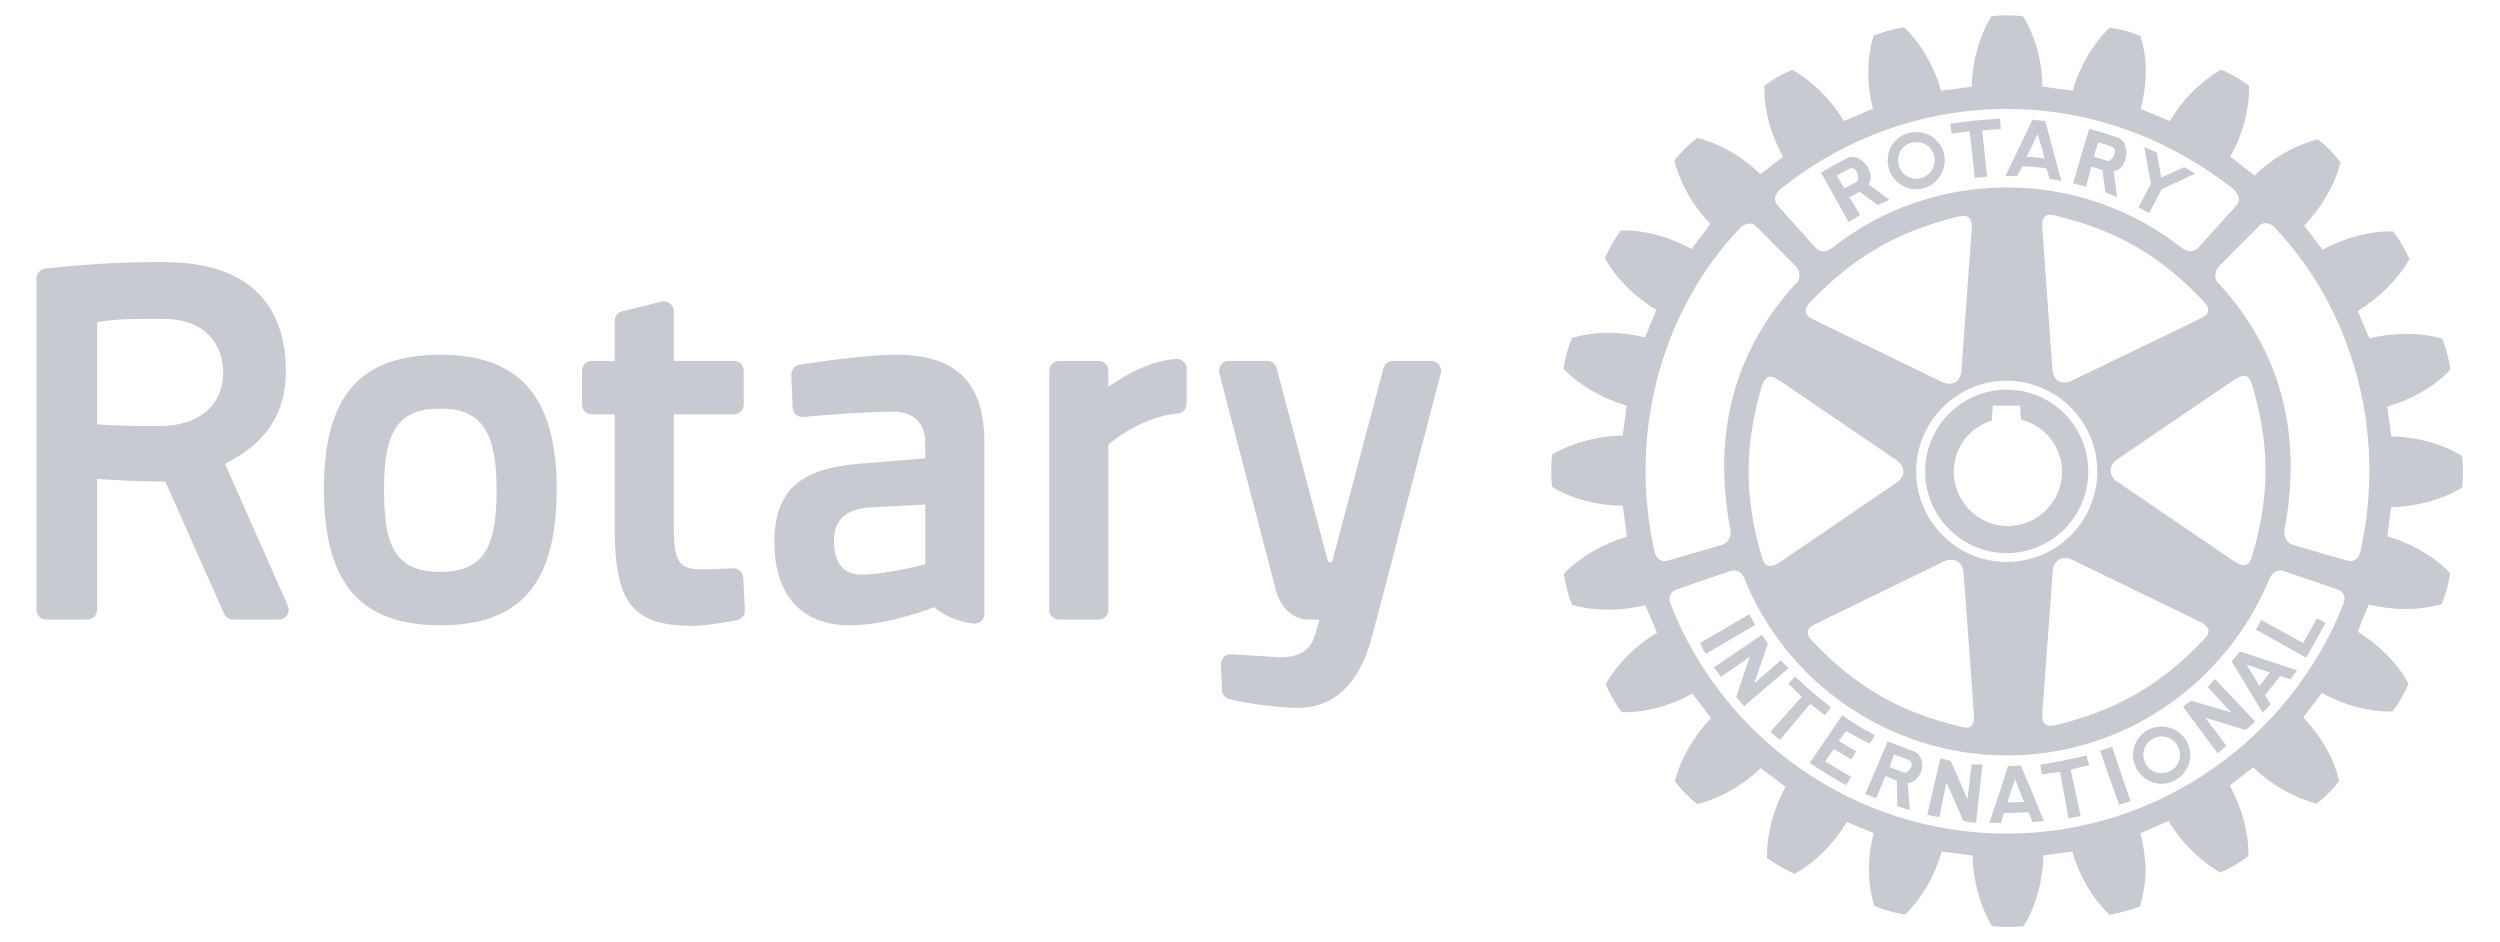 <svg viewBox="0 0 392.259 147.825" xmlns="http://www.w3.org/2000/svg" xmlns:xlink="http://www.w3.org/1999/xlink"><clipPath id="a"><path d="m0 110.869h294.194v-110.869h-294.194z"/></clipPath><g clip-path="url(#a)" transform="matrix(1.333 0 0 -1.333 0 147.825)"><path d="m0 0c-3.072-.184-6.098-1.94-7.982-3.276v1.892c0 .641-.518 1.151-1.16 1.151h-4.644c-.641 0-1.158-.51-1.158-1.151v-28.14c0-.641.517-1.156 1.158-1.156h4.644c.642 0 1.16.515 1.16 1.156v19.449c1.048.873 4.292 3.308 8.158 3.648.594.053 1.054.552 1.054 1.152v4.123c0 .321-.127.622-.366.837-.229.224-.548.345-.864.315m-36.249-17.492c-2.731-.258-4.03-1.506-4.03-3.91 0-1.478.409-3.974 3.116-3.974 3.214 0 7.581 1.214 7.627 1.227v7.014zm13.671 7.684v-20.19c0-.337-.148-.656-.396-.874-.258-.22-.594-.319-.921-.273-2.362.333-3.487 1.072-4.605 1.929-.047-.019-5.275-2.13-9.944-2.13-5.624 0-8.851 3.551-8.851 9.754 0 6.06 2.952 8.74 10.195 9.28l7.564.609v1.835c0 2.323-1.38 3.66-3.785 3.66-3.312 0-8.04-.389-10.562-.615-.314-.034-.634.068-.873.279-.233.204-.379.506-.39.82l-.151 3.86c-.024.589.396 1.1.972 1.187 2.253.359 7.866 1.177 11.371 1.177 7.081 0 10.376-3.278 10.376-10.308m-96.613 14.518h-2.545c-2.841 0-4.459-.212-5.279-.378v-12.028c1.358-.095 3.97-.234 7.486-.195 4.536.046 7.35 2.456 7.35 6.279 0 3.055-1.842 6.322-7.012 6.322m14.634-33.768c.155-.355.12-.766-.088-1.097-.216-.33-.579-.525-.972-.525h-5.398c-.454 0-.874.271-1.053.688l-6.913 15.553c-3.439.024-6.423.207-8.034.32v-15.405c0-.641-.514-1.156-1.153-1.156h-4.827c-.642 0-1.159.515-1.159 1.156v39.013c0 .59.442 1.084 1.03 1.149 6.193.7 11.146.772 12.984.772.634 0 .972-.004.972-.004 11.879 0 14.377-7.016 14.377-12.894 0-4.909-2.346-8.457-7.167-10.848zm135.497 28.378c-.213.284-.551.447-.913.447h-4.512c-.524 0-.977-.351-1.118-.856l-6.051-22.816h-.463l-6.057 22.816c-.135.505-.593.856-1.119.856h-4.505c-.361 0-.698-.163-.92-.447-.216-.285-.292-.651-.204-.995l6.665-25.586c.331-1.27 1.504-3.419 3.827-3.419h1.292c-.111-.427-.232-.885-.361-1.278l-.059-.194c-.361-1.179-.904-2.964-4.195-2.964l-5.766.355c-.326.025-.645-.092-.873-.325-.238-.235-.369-.553-.352-.88l.141-3.02c.023-.509.381-.941.881-1.066 1.7-.42 4.943-.91 7.611-1.013.127-.008.243-.008.366-.008 4.349 0 7.299 2.815 8.785 8.354 1.73 6.486 3.89 14.832 5.466 20.926.715 2.744 1.329 5.109 1.772 6.792l.868 3.32c.092.35.011.716-.206 1.001m-110.934-14.624c0 6.811-1.851 9.458-6.591 9.458-4.913 0-6.654-2.473-6.654-9.458 0-6.332 1.058-9.758 6.654-9.758 5.509 0 6.591 3.577 6.591 9.758m7.075 0c0-11.092-4.216-16.042-13.666-16.042-9.496 0-13.732 4.95-13.732 16.042 0 10.93 4.236 15.804 13.732 15.804 9.322 0 13.666-5.017 13.666-15.804m21.956-10.432.199-3.826c.028-.572-.373-1.085-.938-1.192-1.618-.299-3.843-.662-5.236-.662-7.015 0-9.152 2.685-9.152 11.473v13.427h-2.689c-.641 0-1.159.52-1.159 1.16v3.972c0 .641.518 1.151 1.159 1.151h2.689v4.723c0 .537.361 1.001.877 1.126l4.648 1.132c.344.082.706.006.986-.212.278-.223.447-.554.447-.909v-5.86h7.078c.644 0 1.155-.51 1.155-1.151v-3.972c0-.64-.511-1.16-1.155-1.16h-7.078v-12.448c0-4.308.152-5.8 3.172-5.8 1.114 0 2.855.08 3.792.125.623.014 1.178-.455 1.205-1.097" fill="#c7cbd1" transform="translate(138.445 68.644)"/><path d="m0 0 .186-.318.684-1.182 1.42.746c.132.066.208.231.233.436.027.641-.436 1.509-1.108 1.105-.524-.275-.843-.464-1.415-.787m-1.481-.318-.375.673c.984.624 2.042 1.166 3.063 1.712 1.2.662 2.895-.944 2.776-2.385-.023-.254-.093-.484-.245-.717l2.456-1.787c-.462-.218-.812-.403-1.365-.642l-2.15 1.572-1.187-.635 1.264-2.09c-.489-.312-.787-.506-1.358-.838zm32.469-67.36 2.237-6.387c.435.151.902.283 1.343.477l-2.171 6.358c-.594-.203-.869-.284-1.409-.448m-8.944-6.028-.524 1.292-.53 1.398-.46-1.398-.454-1.377zm.884 1.292 1.464-3.549c-.478-.02-.924-.069-1.353-.118l-.451 1.146-2.925-.081-.335-1.198c-.468.04-.905.054-1.368.054l1.261 3.746.899 2.843.043.09 1.492.066.076-.179zm7.345 74.656 1.512-.488c.414-.119.96.529.96 1.094 0 .269-.094.507-.453.586-.56.217-.942.313-1.552.467l-.312-1.053zm-.927-3.531c-.542.158-.943.224-1.539.394l1.098 3.743.803 2.668c1.157-.288 2.257-.662 3.357-1.021.623-.192.957-.897 1.021-1.647.041-1.019-.465-2.128-1.495-2.359l.4-3.016c-.483.2-.84.35-1.375.559l-.35 2.637-1.291.396zm-20.554-67.915c-.041.189-.118.342-.35.448l-1.694.624-.382-1.072-.137-.39-.01-.025 1.544-.578c.423-.188.832.189.979.603.05.113.093.254.05.39m1.269 0v-.367c-.104-.902-.715-1.817-1.706-1.932l.23-3.148c-.461.106-.98.258-1.47.467l-.053 2.961-1.33.569-1.079-2.614c-.436.145-.871.284-1.298.493l1.367 3.181.163.39 1.112 2.624 3.029-1.168c.674-.242.984-.841 1.035-1.456m19.325.956c-1.966-.431-3.48-.79-5.432-1.092l.181-1.133c.722.115 1.381.2 2.144.296l.984-5.456 1.447.273-1.174 5.441c.744.185 1.431.373 2.172.545zm7.389 63.839 1.461 2.814 3.944 1.833c-.415.297-.863.505-1.28.78l-2.716-1.238-.502 2.949c-.566.269-.907.388-1.497.626l.789-4.289-1.463-2.78zm14.789-1.722c-.622.762-1.654.649-1.951.118l-4.59-4.612c-.673-.7-.607-1.724.089-2.222 6.929-7.67 9.824-17.218 7.552-29.04-.051-.774.437-1.398 1.042-1.572l6.347-1.841c.845-.239 1.386.275 1.567.998 3.265 14.555-1.207 28.864-10.056 38.171m7.342-42.56-6.352 2.169c-.333.123-1.199.123-1.653-.994-5.131-12.302-17.072-20.723-30.9-20.723-13.846 0-26.009 8.614-30.919 20.915-.365.925-1.257.925-1.595.802l-6.317-2.169c-.686-.247-1.098-.855-.738-1.733 6.205-15.836 21.636-27.015 39.569-27.015 17.926 0 33.427 11.256 39.654 27.082.322.828-.068 1.419-.749 1.666m-78.772 3.391 6.337 1.841c.593.174 1.082.798 1.035 1.572-2.275 11.802.615 21.37 7.534 29.04.7.498.774 1.522.105 2.222l-4.606 4.631c-.448.512-1.261.512-1.96-.2-8.829-9.292-13.286-23.553-10.016-38.133.181-.698.733-1.212 1.571-.973m63.569 29.505c.018.283-.156.64-.551 1.029-5.073 5.366-10.283 8.368-17.429 10.067-.401.104-.866.198-1.176-.076-.32-.256-.412-.75-.347-1.491l1.177-16.533c.038-.625.321-1.121.738-1.374.458-.26 1.007-.211 1.576.063l14.889 7.185c.477.232 1.021.484 1.123.994 0 .031.018.072 0 .136m3.01-29.549c.442-.287.956-.634 1.421-.473.316.096.588.443.764 1.067 2.084 7.066 2.084 13.103 0 20.086-.129.438-.333.891-.699 1.055-.372.133-.838-.021-1.507-.474l-13.655-9.284c-.529-.355-.798-.84-.798-1.34 0-.499.269-.983.798-1.333zm-22.206-19.214c.251-.199.665-.257 1.3-.098 7.103 1.705 12.313 4.715 17.39 10.043.302.351.635.712.536 1.112-.093.384-.42.731-1.112 1.058l-14.893 7.227c-.565.266-1.114.266-1.568.028-.437-.275-.704-.744-.745-1.397l-1.204-16.485c-.011-.541-.076-1.156.296-1.488m-4.506 19.095c5.879 0 10.66 4.772 10.66 10.652 0 5.879-4.781 10.658-10.66 10.68-5.878 0-10.655-4.801-10.655-10.68 0-5.88 4.777-10.652 10.655-10.652m-23.423-8.314c0-.282.192-.634.551-1.008 5.121-5.386 10.306-8.383 17.427-10.055.456-.137.902-.205 1.218.042.322.24.414.734.36 1.514 0 .024-1.211 16.53-1.211 16.53-.052.626-.288 1.103-.726 1.354-.445.261-.997.261-1.591-.009l-14.854-7.231c-.517-.241-1.08-.514-1.157-1 0-.031-.017-.095-.017-.137m-.215 37.719c.062-.498.628-.752 1.123-.984l14.869-7.224c.592-.283 1.141-.283 1.589-.049.419.274.691.75.729 1.383l1.201 16.494c.065.798-.047 1.264-.335 1.509-.313.271-.778.194-1.226.112-7.127-1.714-12.321-4.725-17.439-10.064-.414-.468-.606-.86-.511-1.177m-2.986-8.134c-.486.314-1.004.673-1.427.485-.345-.104-.596-.466-.777-1.053-2.067-7.091-2.067-13.105 0-20.106.14-.455.297-.909.712-1.024.339-.141.839 0 1.492.45l13.644 9.296c.507.341.815.824.815 1.311 0 .528-.308.992-.815 1.349zm-.299 20.648 4.408-4.91c.616-.662 1.293-.581 2.184.116 5.57 4.368 12.716 6.953 20.331 6.953 7.621 0 14.772-2.575 20.395-6.953.88-.65 1.538-.778 2.184-.116l4.41 4.91c.499.542.499 1.291-.458 2.091-7.393 5.756-16.517 9.308-26.55 9.308-9.972 0-19.228-3.552-26.489-9.334-.95-.774-.908-1.523-.415-2.065m80.622-31.307c0-.625-.028-1.254-.098-1.755l-.018-.135-.144-.075c-2.282-1.358-5.23-2.131-8.187-2.212-.07-.375-.391-3.045-.446-3.421 2.757-.795 5.429-2.301 7.293-4.227l.076-.12v-.122c-.146-1.051-.519-2.461-.931-3.377l-.048-.143-.134-.022c-2.585-.745-5.63-.716-8.448-.019-.134-.35-1.176-2.832-1.282-3.192 2.47-1.561 4.653-3.706 5.881-5.996l.065-.128-.04-.134c-.386-.911-1.107-2.23-1.753-3.022l-.069-.119h-.164c-2.638-.031-5.585.752-8.157 2.184-.234-.307-1.951-2.576-2.184-2.882 2.026-2.087 3.563-4.733 4.186-7.343l.04-.136-.075-.095c-.588-.799-1.671-1.857-2.456-2.491l-.092-.081-.195.038c-2.538.677-5.221 2.214-7.306 4.229-.31-.233-2.438-1.896-2.755-2.133 1.363-2.496 2.191-5.368 2.191-7.963v-.361l-.158-.09c-.785-.632-2.091-1.388-3.022-1.769l-.093-.039-.154.05c-2.286 1.331-4.475 3.501-5.972 5.989-.361-.16-2.952-1.268-3.306-1.423.354-1.386.564-2.836.604-4.269 0-1.447-.25-2.893-.604-4.2l-.019-.13-.139-.076c-.866-.361-2.329-.723-3.348-.901l-.156-.022-.088.11c-1.968 1.872-3.475 4.534-4.267 7.316-.35-.026-3.035-.39-3.413-.469-.047-2.917-.847-5.876-2.236-8.168l-.075-.12-.158-.02c-.932-.142-2.425-.142-3.442 0l-.125.02-.089.12c-1.344 2.292-2.149 5.251-2.213 8.168-.401.039-3.229.443-3.622.469-.773-2.764-2.294-5.412-4.209-7.307l-.103-.097-.158.024c-1.05.154-2.429.558-3.353.941l-.112.055-.046.118c-.391 1.303-.592 2.764-.592 4.211 0 1.419.201 2.841.562 4.227-.361.155-2.807 1.146-3.16 1.305-1.514-2.53-3.698-4.728-6.004-6.01l-.121-.069-.148.039c-.955.427-2.212 1.149-3.026 1.759l-.1.1v.274c0 2.627.8 5.52 2.171 8.05-.303.235-2.585 1.969-2.898 2.204-2.091-2.015-4.752-3.534-7.324-4.192l-.133-.041-.14.091c-.787.635-1.799 1.657-2.435 2.46l-.086.139.038.135c.684 2.594 2.224 5.241 4.226 7.299-.228.31-1.956 2.549-2.2 2.884-2.544-1.426-5.519-2.251-8.157-2.183h-.141l-.091.091c-.617.816-1.355 2.12-1.752 3.045l-.06.138.06.123c1.328 2.326 3.499 4.472 5.978 5.959-.161.381-1.218 2.88-1.396 3.233-2.818-.702-5.881-.723-8.459 0l-.125.039-.076.116c-.347.869-.73 2.332-.888 3.362l-.028.16.093.122c1.875 1.911 4.51 3.424 7.331 4.259-.032.394-.446 3.236-.488 3.629-2.942.039-5.902.799-8.204 2.166l-.115.076-.011.16c-.065.477-.082 1.101-.082 1.734 0 .617.017 1.223.082 1.739l.011.158.115.064c2.302 1.357 5.262 2.142 8.204 2.187.062.388.411 3.15.456 3.523-2.789.799-5.45 2.326-7.34 4.231l-.079.093.027.147c.121 1.063.523 2.482.916 3.363l.045.128.138.04c2.545.75 5.624.729 8.454.035.157.344 1.189 2.835 1.345 3.21-2.498 1.511-4.692 3.661-5.996 5.983l-.065.148.065.139c.409.931 1.147 2.193 1.726 2.985l.095.119h.159c2.671.04 5.616-.777 8.157-2.185.238.285 1.97 2.629 2.207 2.941-2.017 2.1-3.543 4.733-4.202 7.342l-.028.112.055.115c.646.809 1.715 1.86 2.498 2.476l.125.078.118-.023c2.625-.671 5.271-2.233 7.332-4.237.3.238 2.364 1.829 2.67 2.061-1.42 2.484-2.213 5.38-2.213 7.953v.388l.131.09c.772.605 2.082 1.356 3.016 1.736l.098.062.157-.068c2.298-1.3 4.46-3.476 5.973-5.967.362.137 3.045 1.302 3.412 1.449-.35 1.388-.569 2.826-.547 4.252 0 1.482.18 2.893.57 4.194l.019.161.14.036c.865.363 2.309.752 3.324.907l.163.021.117-.102c1.914-1.862 3.44-4.527 4.246-7.339.391.041 3.212.396 3.589.464.061 2.895.853 5.852 2.236 8.149l.059.12.145.04c1.01.119 2.498.119 3.475 0l.13-.04.081-.12c1.391-2.297 2.196-5.254 2.196-8.122.423-.095 3.178-.45 3.571-.491.823 2.812 2.337 5.457 4.264 7.326l.087.094.128-.039c1.05-.116 2.471-.505 3.383-.904l.112-.045.045-.158c.395-1.289.584-2.693.584-4.152-.025-1.439-.234-2.89-.584-4.282.35-.142 3.029-1.262 3.402-1.419 1.484 2.491 3.621 4.65 5.944 5.967l.134.068.139-.062c.921-.391 2.209-1.131 3.001-1.754l.117-.072v-.362c0-2.639-.818-5.522-2.197-7.979.296-.232 2.509-1.962 2.841-2.218 2.084 2.025 4.733 3.574 7.344 4.216l.116.063.114-.121c.786-.584 1.846-1.686 2.446-2.476l.111-.117-.046-.133c-.665-2.61-2.237-5.259-4.24-7.331.234-.319 1.899-2.513 2.155-2.829 2.596 1.396 5.532 2.196 8.192 2.147h.123l.086-.117c.646-.826 1.387-2.106 1.748-2.986l.086-.169-.086-.128c-1.322-2.303-3.494-4.437-5.987-5.958.152-.378 1.166-2.879 1.359-3.229 2.794.704 5.867.719 8.412 0l.151-.03.059-.147c.355-.884.769-2.321.904-3.378l.021-.129-.104-.104c-1.869-1.937-4.53-3.452-7.328-4.243.055-.385.404-3.115.47-3.503 2.945-.064 5.881-.852 8.163-2.203l.144-.086.018-.139c.07-.497.098-1.101.098-1.745m-30.06-25.32 2.795-3.013-4.691 1.384c-.391-.297-.653-.4-.998-.701l4.082-5.489c.349.272.709.601 1.035.88l-2.477 3.302 4.738-1.428c.326.283.791.602 1.11 1.003l-4.725 4.997c-.253-.273-.543-.632-.869-.935m-3.244-8.027c0 .404-.103.765-.296 1.113-.56 1.044-1.888 1.38-2.922.786-.73-.391-1.102-1.134-1.102-1.899.023-.35.109-.742.314-1.072.058-.104.128-.211.232-.324.651-.776 1.797-.957 2.677-.445.241.12.435.277.59.445.325.39.507.915.507 1.396m.761 1.68c.287-.503.427-1.086.45-1.68 0-.465-.099-.941-.29-1.373-.315-.626-.78-1.186-1.428-1.56-1.577-.922-3.618-.372-4.575 1.251-.034.092-.077.195-.14.309-.192.432-.286.908-.326 1.373.04 1.195.623 2.297 1.693 2.918 1.603.908 3.673.365 4.616-1.238m7.061 8.98.796-1.259.728-1.269.983 1.269.257.315zm-.765 1.539 6.718-2.207c-.156-.199-.282-.391-.424-.591-.116-.151-.257-.304-.349-.501l-1.177.424-1.834-2.291.67-1.05c-.274-.312-.582-.65-.931-.995l-2.661 4.413-.984 1.626zm7.442.994-4.935 2.718-.633-1.137 5.923-3.306 2.281 4.09-1.016.545zm-39.021-14.265-.492-4.107-1.973 4.504c-.462.091-.751.21-1.216.284l-1.549-6.643c.478-.128.938-.18 1.432-.265l.829 4.081 2-4.547c.454-.069.969-.211 1.496-.197l.742 6.862c-.389.021-.851-.042-1.269.028m-.229 74.511.594-5.503 1.445.151-.566 5.463 2.187.135-.084 1.226c-2.441-.14-3.447-.239-5.863-.6l.162-1.164zm6.695-2.999c.734-.035 1.415-.117 2.103-.215l-.362 1.407-.454 1.449-.681-1.449zm-1.117-2.289c-.564.005-.825.005-1.379.005l1.676 3.476 1.519 3.159 1.508-.157.792-3.002 1.095-4.034c-.507.094-.901.17-1.38.199l-.39 1.265c-.995.154-1.895.201-2.818.242zm-13.995 1.662c.091-1.196 1.152-2.069 2.303-1.97 1.137.116 1.986 1.024 1.986 2.167.04.057 0 .122 0 .198-.099 1.203-1.134 2.046-2.334 1.934-1.14-.085-1.997-.988-1.955-2.132zm-1.231-.119v.316c-.035 1.74 1.299 3.173 3.05 3.312 1.852.18 3.497-1.18 3.654-3.043v-.269c0-1.736-1.313-3.222-3.094-3.385-1.799-.16-3.452 1.196-3.61 3.069m14.123-42.741c3.507 0 6.393 2.882 6.393 6.394 0 2.917-2.03 5.454-4.823 6.151-.035.287-.112 1.621-.112 1.621h-3.224s-.075-1.449-.101-1.737c-2.677-.812-4.482-3.253-4.482-6.035 0-3.512 2.883-6.394 6.349-6.394m-.119-3.179c-5.288 0-9.607 4.337-9.607 9.613 0 5.313 4.319 9.628 9.607 9.628 5.321 0 9.6-4.315 9.6-9.628 0-5.299-4.301-9.613-9.6-9.613m-18.924-20.933c.915-.498 1.811-1.018 2.813-1.492l.6.994c-1.387.717-2.688 1.536-3.855 2.344l-3.826-5.614c1.451-.961 2.777-1.764 4.268-2.624l.617.992-3.086 1.817 1.042 1.465 2.044-1.229.596.956c-.657.359-1.341.777-2.058 1.215zm-7.65 8.328-3.145-2.716 1.603 4.657c-.284.399-.415.677-.712 1.044l-5.636-3.824c.252-.379.561-.729.828-1.119l3.389 2.348-1.59-4.693c.275-.311.553-.785.942-1.102l5.215 4.473c-.29.309-.638.584-.894.932m-3.725 5.415-5.805-3.391c.208-.406.431-.883.685-1.275l5.818 3.399c-.284.513-.444.786-.698 1.267m7.172-10.562-3.579-4.245-1.114.967 3.699 4.122c-.586.543-1.034 1.031-1.601 1.537l.824.827c1.408-1.333 2.649-2.364 4.204-3.617l-.714-.911c-.566.445-1.149.87-1.719 1.32" fill="#c7cbd1" transform="translate(216.203 90.217)"/></g></svg>

